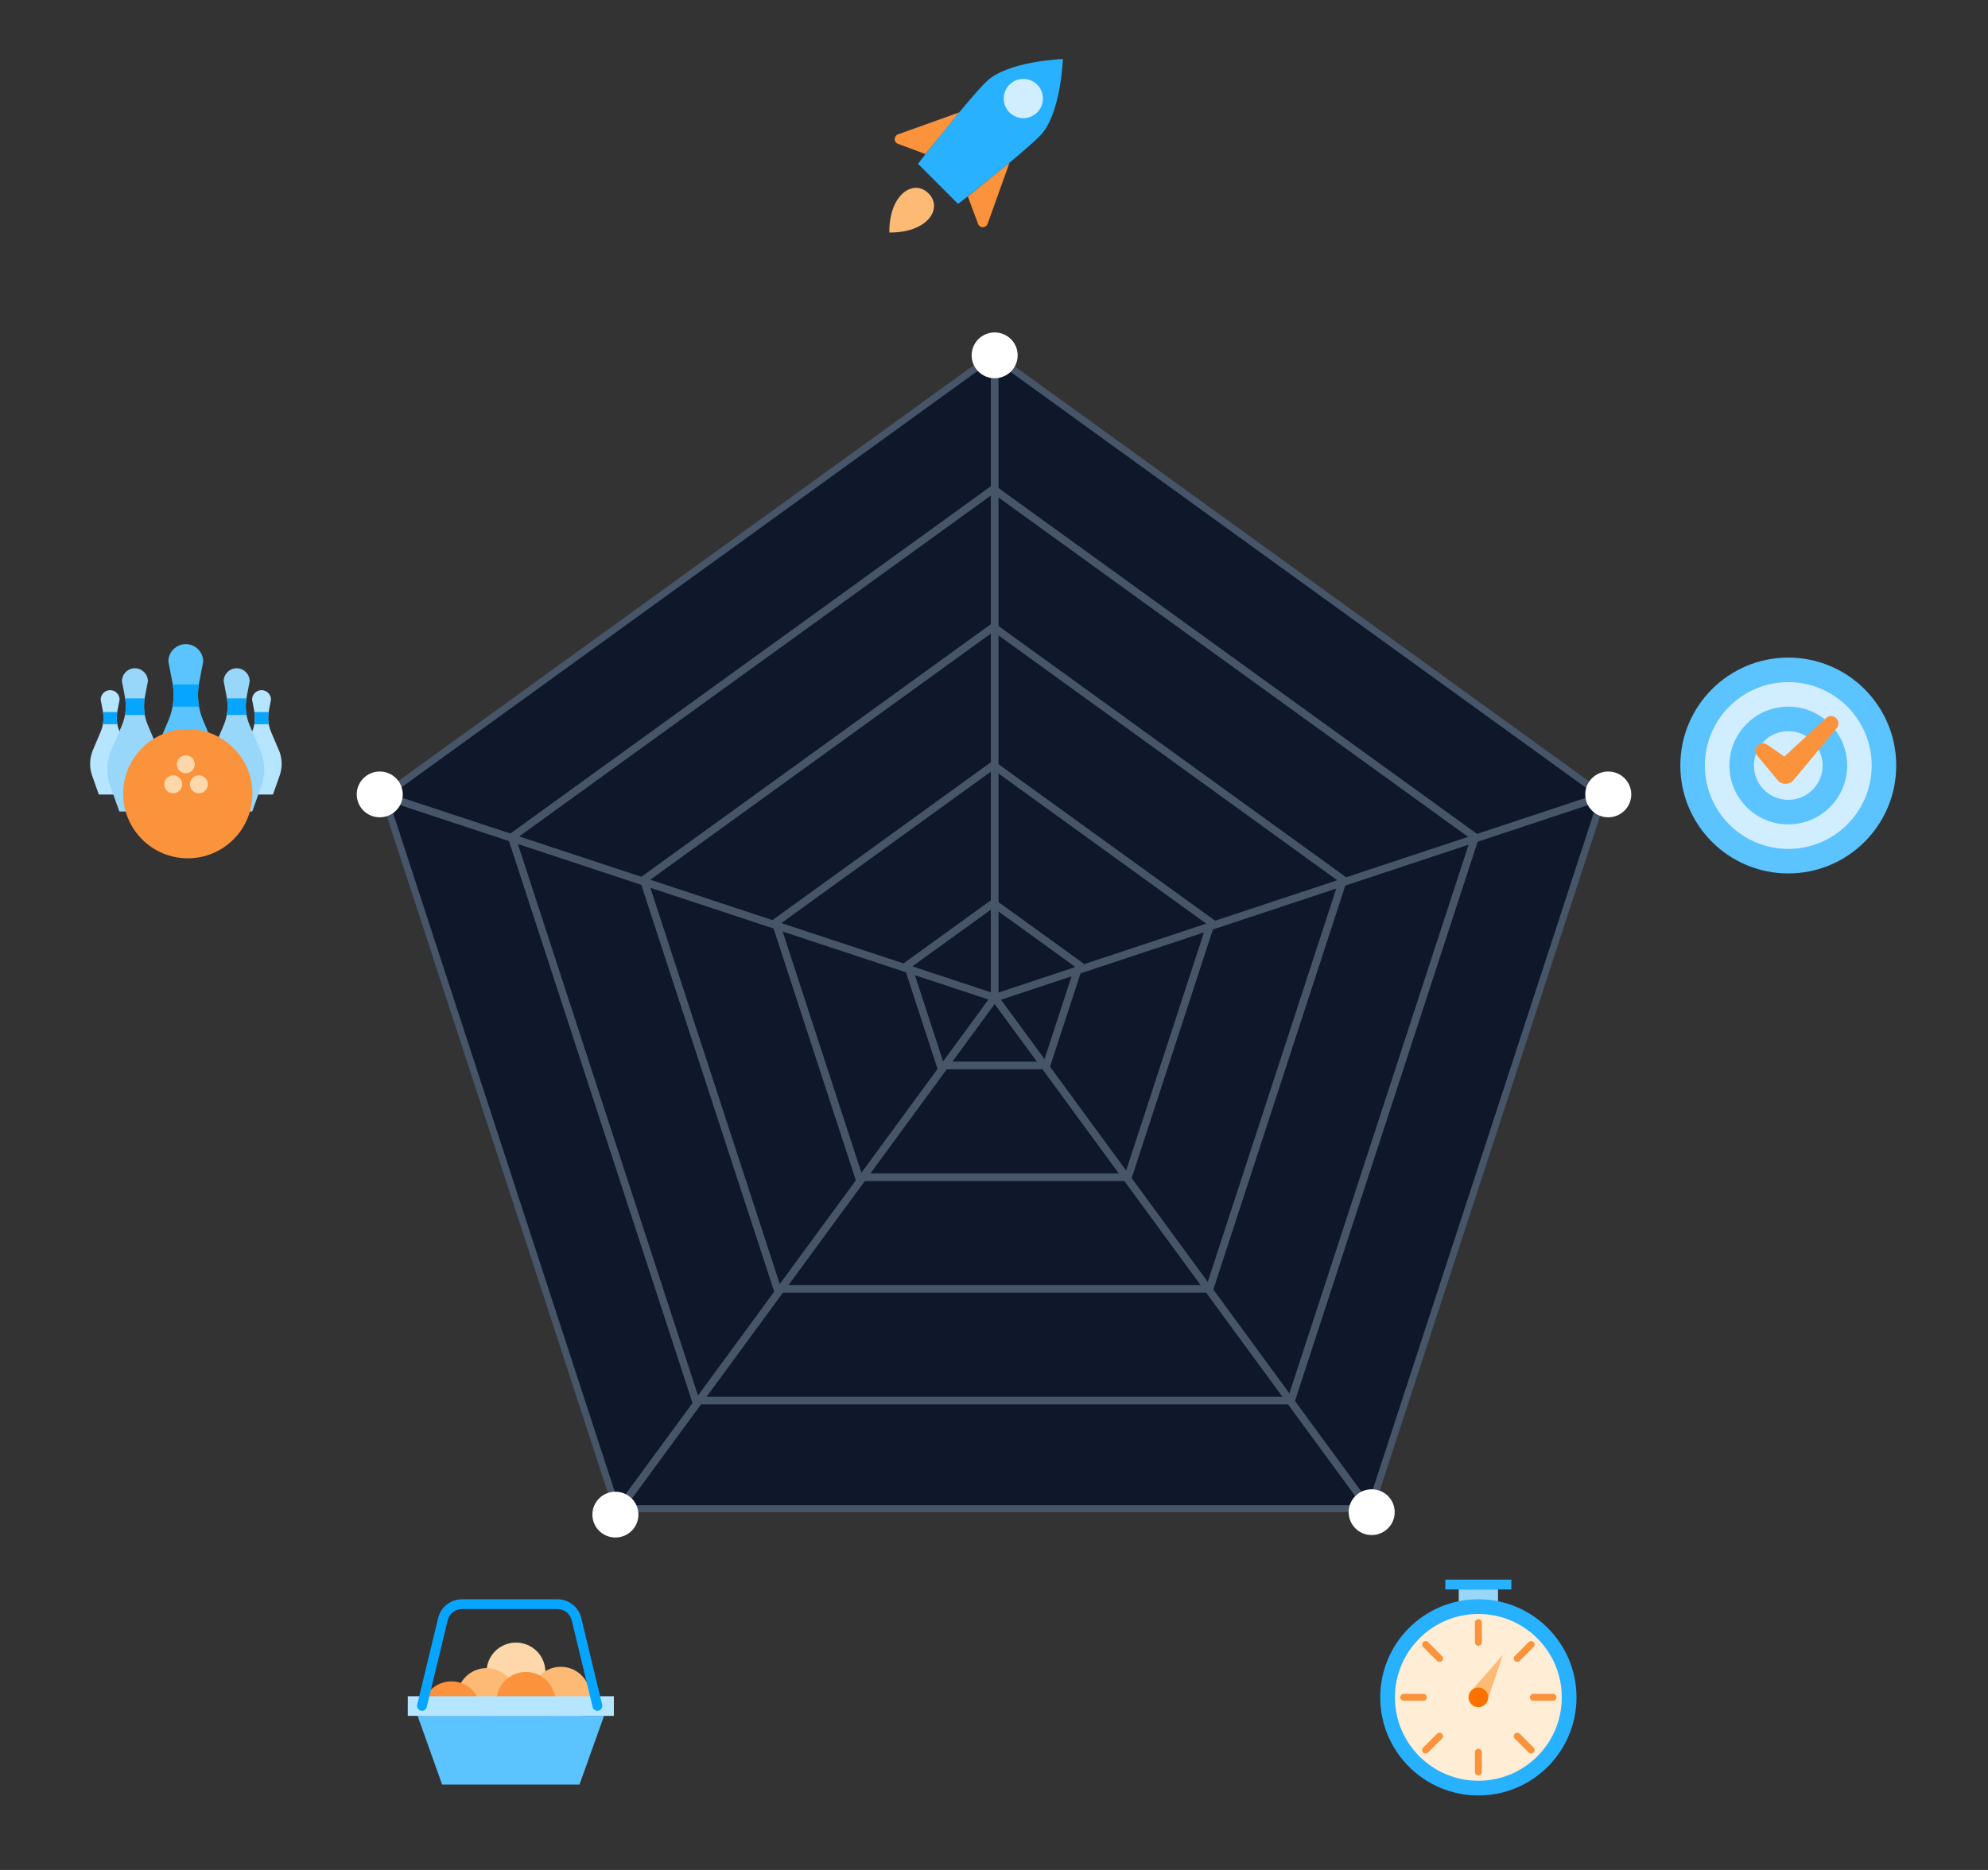 <svg width="287" height="270" viewBox="0 0 287 270" fill="none" xmlns="http://www.w3.org/2000/svg">
<rect x="0" y="0" width="287" height="270" fill="#333333" stroke="none"/>
<g clip-path="url(#clip0_1665_7553)">
<path d="M89.028 217.842L55.411 114.907L143.417 51.294L231.423 114.907L197.806 217.842H89.028Z" fill="#0F172A" stroke="#475569"/>
<path d="M186.795 202.773H100.039L73.228 120.676L73.549 120.445L143.417 69.937L143.738 70.168L213.606 120.676L186.795 202.773ZM100.836 201.671H185.987L212.299 121.095L143.406 71.292L74.513 121.095L100.825 201.671H100.836Z" fill="#475569"/>
<path d="M175.023 186.642H111.811L92.276 126.824L92.597 126.593L143.417 89.858L194.558 126.824L175.023 186.642ZM112.608 185.54H174.215L193.252 127.243L143.417 91.213L93.583 127.243L112.619 185.54H112.608Z" fill="#475569"/>
<path d="M163.251 170.523H123.583L111.324 132.995L111.645 132.763L143.406 109.801L175.499 132.995L163.24 170.523H163.251ZM124.391 169.421H162.443L174.204 133.413L143.417 111.157L112.631 133.413L124.391 169.421Z" fill="#475569"/>
<path d="M151.479 154.392H135.366L130.382 139.143L143.417 129.722L156.451 139.143L151.468 154.392H151.479ZM136.163 153.29H150.67L155.156 139.561L143.417 131.077L131.678 139.561L136.163 153.29Z" fill="#475569"/>
<path d="M144.148 144.795L143.428 144.564L54.645 115.222L54.999 114.176L143.04 143.275V51.306H144.148V144.795Z" fill="#475569"/>
<path d="M89.297 219.014L88.4 218.364L143.594 143.099L144.048 143.716L198.479 218.023L197.582 218.662L143.594 144.972L89.297 219.014Z" fill="#475569"/>
<path d="M232.001 114.182L143.433 143.547L143.783 144.592L232.351 115.227L232.001 114.182Z" fill="#475569"/>
<path d="M143.594 54.611C145.429 54.611 146.917 53.131 146.917 51.306C146.917 49.48 145.429 48 143.594 48C141.759 48 140.272 49.48 140.272 51.306C140.272 53.131 141.759 54.611 143.594 54.611Z" fill="white"/>
<path d="M54.822 118.01C56.657 118.01 58.145 116.53 58.145 114.704C58.145 112.879 56.657 111.399 54.822 111.399C52.987 111.399 51.5 112.879 51.5 114.704C51.5 116.53 52.987 118.01 54.822 118.01Z" fill="white"/>
<path d="M232.178 118.01C234.013 118.01 235.5 116.53 235.5 114.704C235.5 112.879 234.013 111.399 232.178 111.399C230.343 111.399 228.855 112.879 228.855 114.704C228.855 116.53 230.343 118.01 232.178 118.01Z" fill="white"/>
<path d="M198.024 221.648C199.859 221.648 201.347 220.168 201.347 218.342C201.347 216.517 199.859 215.037 198.024 215.037C196.19 215.037 194.702 216.517 194.702 218.342C194.702 220.168 196.19 221.648 198.024 221.648Z" fill="white"/>
<path d="M88.843 222C90.678 222 92.165 220.52 92.165 218.695C92.165 216.869 90.678 215.389 88.843 215.389C87.008 215.389 85.52 216.869 85.52 218.695C85.52 220.52 87.008 222 88.843 222Z" fill="white"/>
</g>
<path d="M258.167 126.115C266.774 126.115 273.751 119.139 273.751 110.532C273.751 101.926 266.774 94.949 258.167 94.949C249.561 94.949 242.584 101.926 242.584 110.532C242.584 119.139 249.561 126.115 258.167 126.115Z" fill="#5BC3FE"/>
<path d="M258.168 122.574C264.818 122.574 270.209 117.183 270.209 110.532C270.209 103.882 264.818 98.491 258.168 98.491C251.517 98.491 246.126 103.882 246.126 110.532C246.126 117.183 251.517 122.574 258.168 122.574Z" fill="#D0EEFF"/>
<path d="M258.167 119.032C262.862 119.032 266.667 115.227 266.667 110.532C266.667 105.838 262.862 102.032 258.167 102.032C253.473 102.032 249.667 105.838 249.667 110.532C249.667 115.227 253.473 119.032 258.167 119.032Z" fill="#5BC3FE"/>
<path d="M258.167 115.49C260.906 115.49 263.126 113.27 263.126 110.532C263.126 107.794 260.906 105.574 258.167 105.574C255.429 105.574 253.209 107.794 253.209 110.532C253.209 113.27 255.429 115.49 258.167 115.49Z" fill="#D0EEFF"/>
<path d="M255.108 107.522L257.608 109.243L263.622 103.676C264.054 103.279 264.727 103.3 265.123 103.732C265.492 104.129 265.499 104.731 265.159 105.135L258.996 112.558L258.925 112.643C258.345 113.359 257.211 113.359 256.623 112.643L253.67 109.087C252.876 108.145 254.109 106.814 255.101 107.522H255.108Z" fill="#FB923C"/>
<path d="M18.385 108.3L17.259 105.637C16.862 104.702 16.756 103.675 16.947 102.676L17.266 101.018C17.266 100.261 16.65 99.651 15.899 99.651C15.148 99.651 14.532 100.268 14.532 101.018L14.851 102.676C15.042 103.675 14.935 104.702 14.539 105.637L13.413 108.3C12.91 109.483 12.874 110.808 13.306 112.012L14.27 114.725H15.906H17.542L18.506 112.012C18.938 110.808 18.895 109.483 18.399 108.3H18.385Z" fill="#B6E5FF"/>
<path d="M14.865 102.817C14.957 103.398 14.957 103.986 14.851 104.567H16.94C16.834 103.993 16.834 103.398 16.926 102.817H14.872H14.865Z" fill="#06A5FF"/>
<path d="M40.245 108.3L39.118 105.637C38.722 104.702 38.615 103.675 38.807 102.676L39.125 101.018C39.125 100.261 38.509 99.651 37.758 99.651C37.007 99.651 36.391 100.268 36.391 101.018L36.71 102.676C36.901 103.675 36.795 104.702 36.398 105.637L35.272 108.3C34.769 109.483 34.734 110.808 35.166 112.012L36.129 114.725H37.765H39.402L40.365 112.012C40.797 110.808 40.755 109.483 40.259 108.3H40.245Z" fill="#B6E5FF"/>
<path d="M36.724 102.817C36.816 103.398 36.816 103.986 36.71 104.567H38.8C38.693 103.993 38.693 103.398 38.785 102.817H36.731H36.724Z" fill="#06A5FF"/>
<path d="M37.588 108.364L36.037 104.709C35.491 103.427 35.342 102.01 35.605 100.643L36.044 98.369C36.044 97.328 35.201 96.492 34.167 96.492C33.132 96.492 32.289 97.335 32.289 98.369L32.729 100.643C32.991 102.01 32.842 103.427 32.297 104.709L30.745 108.364C30.058 109.979 30.009 111.799 30.597 113.457L31.921 117.176H34.167H36.412L37.737 113.457C38.325 111.799 38.275 109.986 37.588 108.364Z" fill="#98D6FA"/>
<path d="M32.757 100.841C32.885 101.642 32.885 102.449 32.736 103.235H35.597C35.456 102.449 35.449 101.635 35.576 100.841H32.757Z" fill="#06A5FF"/>
<path d="M22.897 108.364L21.346 104.709C20.8 103.427 20.651 102.01 20.914 100.643L21.353 98.369C21.353 97.328 20.51 96.492 19.476 96.492C18.442 96.492 17.599 97.335 17.599 98.369L18.038 100.643C18.3 102.01 18.151 103.427 17.606 104.709L16.054 108.364C15.367 109.979 15.318 111.799 15.906 113.457L17.23 117.176H19.476H21.721L23.046 113.457C23.634 111.799 23.584 109.986 22.897 108.364Z" fill="#98D6FA"/>
<path d="M18.066 100.841C18.194 101.642 18.194 102.449 18.045 103.235H20.907C20.765 102.449 20.758 101.635 20.885 100.841H18.066Z" fill="#06A5FF"/>
<path d="M31.397 108.902L29.322 104.008C28.592 102.294 28.394 100.395 28.748 98.568L29.336 95.522C29.336 94.134 28.21 93.007 26.821 93.007C25.433 93.007 24.307 94.134 24.307 95.522L24.895 98.568C25.249 100.395 25.05 102.294 24.321 104.008L22.245 108.902C21.325 111.07 21.254 113.499 22.047 115.724L23.825 120.703H26.828H29.832L31.61 115.724C32.403 113.506 32.332 111.07 31.411 108.902H31.397Z" fill="#5BC3FE"/>
<path d="M24.93 98.83C25.107 99.899 25.1 100.983 24.902 102.038H28.734C28.543 100.983 28.536 99.899 28.706 98.83H24.923H24.93Z" fill="#06A5FF"/>
<path d="M27.111 123.933C32.264 123.933 36.44 119.756 36.44 114.604C36.44 109.452 32.264 105.275 27.111 105.275C21.959 105.275 17.783 109.452 17.783 114.604C17.783 119.756 21.959 123.933 27.111 123.933Z" fill="#FB923C"/>
<path d="M26.821 111.651C27.537 111.651 28.117 111.07 28.117 110.354C28.117 109.638 27.537 109.058 26.821 109.058C26.105 109.058 25.525 109.638 25.525 110.354C25.525 111.07 26.105 111.651 26.821 111.651Z" fill="#FED7AA"/>
<path d="M25.008 114.54C25.724 114.54 26.304 113.96 26.304 113.244C26.304 112.528 25.724 111.948 25.008 111.948C24.292 111.948 23.712 112.528 23.712 113.244C23.712 113.96 24.292 114.54 25.008 114.54Z" fill="#FED7AA"/>
<path d="M28.713 114.54C29.429 114.54 30.009 113.96 30.009 113.244C30.009 112.528 29.429 111.948 28.713 111.948C27.997 111.948 27.416 112.528 27.416 113.244C27.416 113.96 27.997 114.54 28.713 114.54Z" fill="#FED7AA"/>
<path d="M216.259 229.499H210.593V232.332H216.259V229.499Z" fill="#98D6FA"/>
<path d="M213.426 259.249C221.25 259.249 227.593 252.906 227.593 245.082C227.593 237.258 221.25 230.916 213.426 230.916C205.602 230.916 199.259 237.258 199.259 245.082C199.259 252.906 205.602 259.249 213.426 259.249Z" fill="#27B1FF"/>
<path d="M213.426 257.124C220.076 257.124 225.468 251.733 225.468 245.082C225.468 238.432 220.076 233.041 213.426 233.041C206.776 233.041 201.384 238.432 201.384 245.082C201.384 251.733 206.776 257.124 213.426 257.124Z" fill="#FFEDD5"/>
<path d="M213.426 234.301V237.135" stroke="#FB923C" stroke-linecap="round" stroke-linejoin="round"/>
<path d="M213.426 253.008V255.842" stroke="#FB923C" stroke-linecap="round" stroke-linejoin="round"/>
<path d="M202.652 245.075H205.486" stroke="#FB923C" stroke-linecap="round" stroke-linejoin="round"/>
<path d="M221.367 245.075H224.2" stroke="#FB923C" stroke-linecap="round" stroke-linejoin="round"/>
<path d="M205.812 237.46L207.816 239.465" stroke="#FB923C" stroke-linecap="round" stroke-linejoin="round"/>
<path d="M219.036 250.685L221.041 252.69" stroke="#FB923C" stroke-linecap="round" stroke-linejoin="round"/>
<path d="M205.812 252.69L207.816 250.685" stroke="#FB923C" stroke-linecap="round" stroke-linejoin="round"/>
<path d="M219.036 239.465L221.041 237.46" stroke="#FB923C" stroke-linecap="round" stroke-linejoin="round"/>
<path d="M218.186 228.082H208.659V229.499H218.186V228.082Z" fill="#27B1FF"/>
<path d="M214.652 245.79L212.201 244.374L216.968 238.948L214.652 245.79Z" fill="#FDBA74"/>
<path d="M213.426 246.499C214.208 246.499 214.843 245.865 214.843 245.082C214.843 244.3 214.208 243.666 213.426 243.666C212.644 243.666 212.009 244.3 212.009 245.082C212.009 245.865 212.644 246.499 213.426 246.499Z" fill="#FB7200"/>
<path d="M74.489 245.67C76.836 245.67 78.739 243.767 78.739 241.42C78.739 239.073 76.836 237.17 74.489 237.17C72.142 237.17 70.239 239.073 70.239 241.42C70.239 243.767 72.142 245.67 74.489 245.67Z" fill="#FED7AA"/>
<path d="M80.963 249.169C83.31 249.169 85.213 247.267 85.213 244.919C85.213 242.572 83.31 240.669 80.963 240.669C78.616 240.669 76.713 242.572 76.713 244.919C76.713 247.267 78.616 249.169 80.963 249.169Z" fill="#FDBA74"/>
<path d="M70.239 249.36C72.586 249.36 74.489 247.458 74.489 245.11C74.489 242.763 72.586 240.86 70.239 240.86C67.892 240.86 65.989 242.763 65.989 245.11C65.989 247.458 67.892 249.36 70.239 249.36Z" fill="#FDBA74"/>
<path d="M65.167 251.273C67.514 251.273 69.417 249.37 69.417 247.023C69.417 244.676 67.514 242.773 65.167 242.773C62.82 242.773 60.917 244.676 60.917 247.023C60.917 249.37 62.82 251.273 65.167 251.273Z" fill="#FB923C"/>
<path d="M75.92 249.92C78.267 249.92 80.17 248.017 80.17 245.67C80.17 243.323 78.267 241.42 75.92 241.42C73.573 241.42 71.67 243.323 71.67 245.67C71.67 248.017 73.573 249.92 75.92 249.92Z" fill="#FB923C"/>
<path d="M83.662 257.669H63.828L60.287 247.752H87.203L83.662 257.669Z" fill="#5BC3FE"/>
<path d="M88.62 244.919H58.87V247.753H88.62V244.919Z" fill="#B6E5FF"/>
<path fill-rule="evenodd" clip-rule="evenodd" d="M66.697 232.332C65.712 232.332 64.858 233.003 64.63 233.956L64.63 233.958L61.605 246.481C61.514 246.861 61.131 247.095 60.751 247.003C60.37 246.911 60.137 246.529 60.228 246.148L63.253 233.627C63.253 233.626 63.253 233.626 63.253 233.626C63.635 232.03 65.062 230.916 66.697 230.916H80.474C82.111 230.916 83.537 232.039 83.918 233.626L86.936 246.149C87.027 246.529 86.793 246.912 86.413 247.003C86.033 247.095 85.65 246.861 85.558 246.481L82.541 233.957L82.541 233.957C82.313 233.008 81.458 232.332 80.474 232.332H66.697Z" fill="#06A5FF"/>
<path d="M134.043 27.92C136.182 30.059 133.944 33.63 128.391 33.573C128.341 28.02 131.904 25.781 134.043 27.92Z" fill="#FDBA74"/>
<path d="M153.445 8.519C153.445 8.519 145.377 8.809 142.359 11.82C139.342 14.837 132.521 23.649 132.521 23.649L135.418 26.546L138.315 29.443C138.315 29.443 147.133 22.622 150.144 19.605C153.154 16.587 153.445 8.519 153.445 8.519Z" fill="#27B1FF"/>
<path d="M138.47 16.232L129.658 19.392C129.014 19.625 128.986 20.525 129.616 20.759L133.597 22.246L138.47 16.232Z" fill="#FB923C"/>
<path d="M145.738 23.5L142.579 32.312C142.345 32.956 141.445 32.985 141.212 32.354L139.724 28.373L145.738 23.5Z" fill="#FB923C"/>
<path d="M147.735 17.061C149.3 17.061 150.569 15.793 150.569 14.228C150.569 12.663 149.3 11.395 147.735 11.395C146.17 11.395 144.902 12.663 144.902 14.228C144.902 15.793 146.17 17.061 147.735 17.061Z" fill="#D0EEFF"/>
<defs>
<clipPath id="clip0_1665_7553">
<rect width="184" height="174" fill="white" transform="translate(51.5 48)"/>
</clipPath>
</defs>
</svg>

